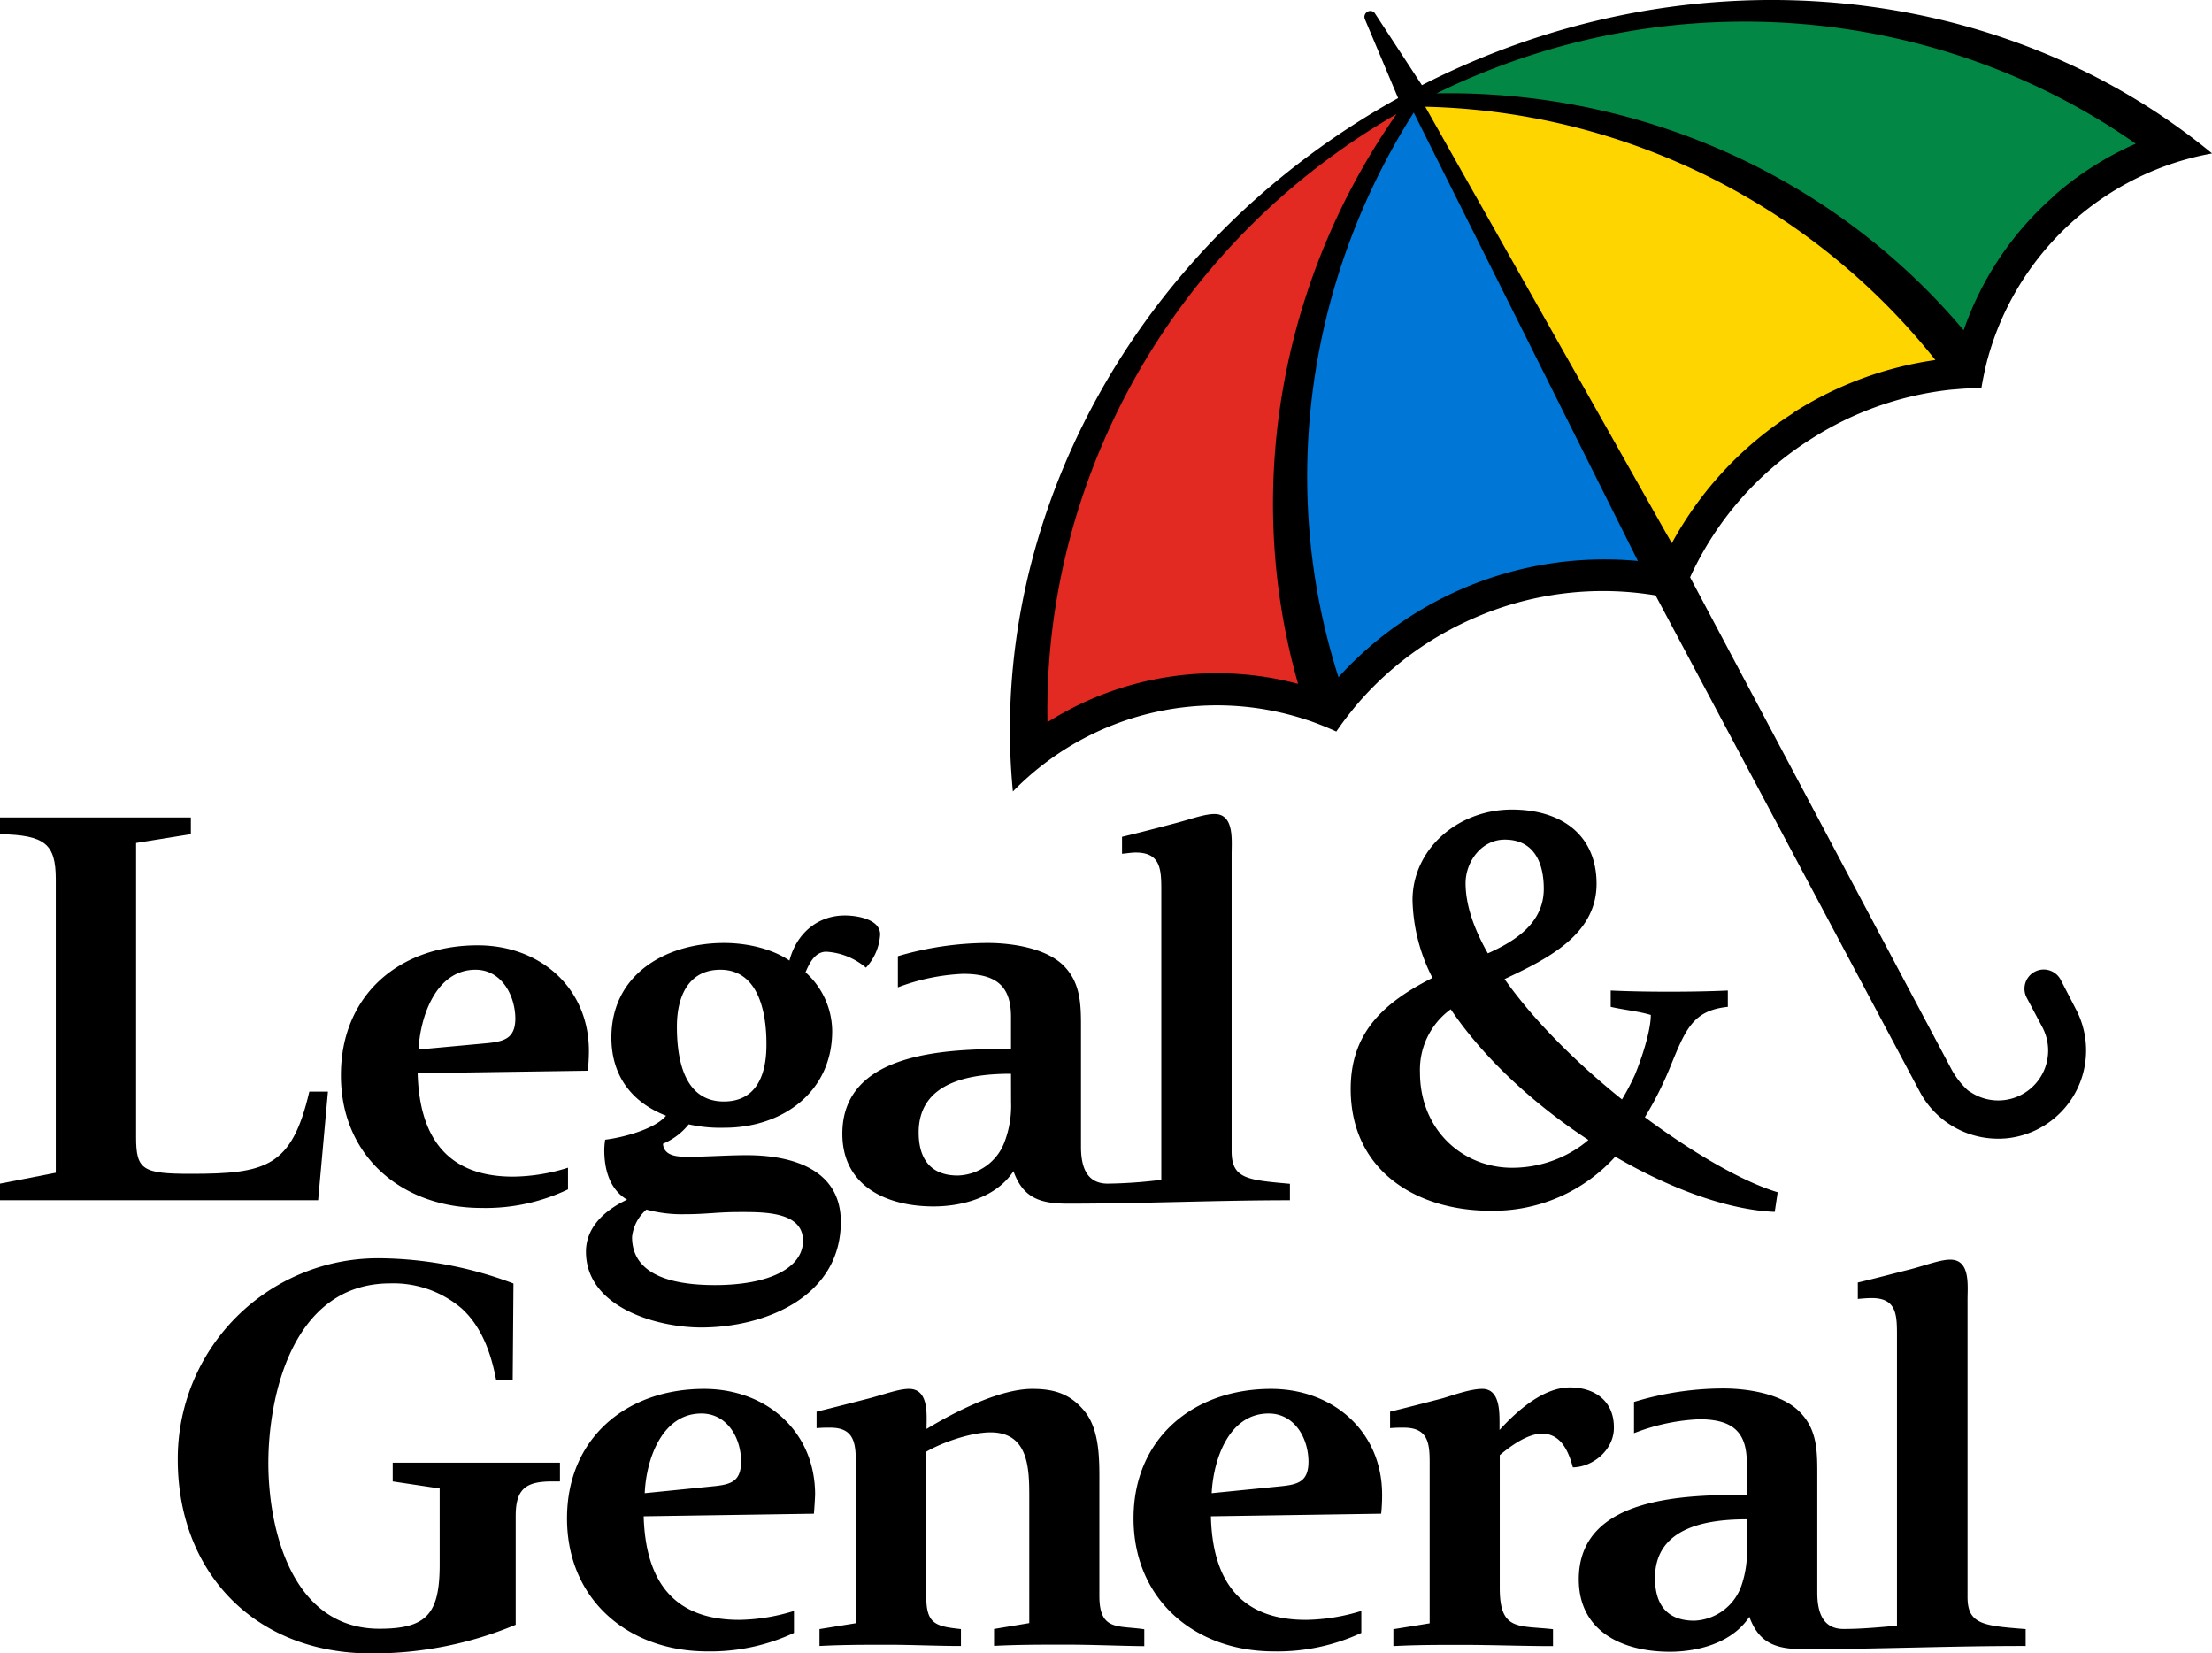 <svg xmlns="http://www.w3.org/2000/svg" viewBox="0 0 376.78 281.6"><defs><style>.cls-1{fill:#028844;}.cls-2{fill:#e22922;}.cls-3{fill:#0076d6;}.cls-4{fill:#ffd500;}</style></defs><title>Asset 1</title><g id="Layer_2" data-name="Layer 2"><g id="Layer_1-2" data-name="Layer 1"><g id="Legal_General" data-name="Legal &amp; General"><path class="cls-1" d="M334.22,56.41c-22.05-26.18-54.68-40.84-89.54-40.23l-1.47,0,1.32-.65c38.93-19,84.7-15.7,119.45,8.65l.48.33-.53.23c-1.24.55-2.47,1.14-3.67,1.78A53.64,53.64,0,0,0,334.78,56.3l-.19.55Z"/><path class="cls-2" d="M221,116.78a53.68,53.68,0,0,0-27.4,0,54.37,54.37,0,0,0-11.52,4.51c-1.19.64-2.37,1.32-3.51,2l-.5.31v-.58c-.75-42.43,22.1-82.23,59.63-103.87l1.28-.73-.85,1.21c-20,28.55-26.09,63.8-16.72,96.72l.16.55Z"/><path class="cls-3" d="M279,95.87A60.25,60.25,0,0,0,249,100.65c-1.48.64-2.95,1.36-4.37,2.11a59.91,59.91,0,0,0-16.43,12.79l-.38.42-.18-.54A114.36,114.36,0,0,1,240.55,19l.31-.49,38.68,77.41Z"/><path class="cls-4" d="M242.22,17.78l.58,0a114.37,114.37,0,0,1,87.14,43.26l.35.45-.57.08a59.94,59.94,0,0,0-19.78,6.46c-1.42.76-2.83,1.58-4.2,2.45a60.33,60.33,0,0,0-20.69,22.12l-.28.52Z"/><path d="M371.24,21.85C336.05-3.57,286-7.85,242.2,14.51h0l-8-12.23A.94.94,0,0,0,232.93,2a1,1,0,0,0-.45,1.25l5.67,13.46c-43,23.81-67.46,67.7-66.07,111.09.07,2.33.23,4.66.45,7a48.51,48.51,0,0,1,49.95-12.23l.62.2q2.28.8,4.52,1.82c.77-1.13,1.59-2.23,2.45-3.3.29-.37.58-.73.88-1.09A54.77,54.77,0,0,1,247,107.24c1.3-.7,2.65-1.35,4-1.94a54.72,54.72,0,0,1,31-3.9l45,84.53a15.09,15.09,0,0,0,12.9,8,15.56,15.56,0,0,0,1.93-.06,15.05,15.05,0,0,0,11.76-22L351,166.86a3.27,3.27,0,1,0-5.78,3.07l2.62,4.94A8.5,8.5,0,0,1,335.66,186l-.05,0-.44-.32a13.89,13.89,0,0,1-2.74-3.51L287.88,98.32a54.73,54.73,0,0,1,20.58-23.54q1.91-1.22,3.86-2.26A55,55,0,0,1,332,66.4c.46-.05.93-.08,1.39-.12,1.37-.12,2.74-.18,4.11-.19.27-1.61.61-3.2,1-4.76l.18-.63a48.57,48.57,0,0,1,24-29.69,47.74,47.74,0,0,1,6.21-2.76,48.82,48.82,0,0,1,7.91-2.12C375,24.65,373.13,23.21,371.24,21.85ZM221.11,116.47A54,54,0,0,0,178.42,123c-.73-41,21-81.38,59.46-103.57C218.26,47.48,211.62,83.13,221.11,116.47ZM279,95.55h0Zm-.91-1.81.9,1.8a61.22,61.22,0,0,0-51,19.79c-10.46-32.64-5.18-67.85,12.82-96.16Zm8.19,8.53Zm19.3-32a60.44,60.44,0,0,0-20.81,22.24l-1-1.75-41-72.58a114.38,114.38,0,0,1,86.89,43.13A60.79,60.79,0,0,0,305.57,70.22Zm44.3-36.89a53.51,53.51,0,0,0-15.4,22.87c-22.33-26.52-55.59-40.95-89.79-40.35C284.6-3.64,330.21,1,363.79,24.47A54,54,0,0,0,349.87,33.33Z"/><polygon points="278.98 95.54 278.99 95.55 278.98 95.54 278.98 95.54"/><path d="M279,95.55h0Z"/><polygon points="286.27 102.27 286.27 102.27 286.27 102.27 286.27 102.27"/><path d="M302.8,203.06c-5.92-1.77-14.24-6.57-22.62-12.78a60,60,0,0,0,4.26-8.43c2.65-6.48,3.87-9.76,9.87-10.37V168.7c-3.26.15-6.65.2-10.08.2-3.26,0-6.56-.05-9.87-.2v2.78c2.24.52,4.61.72,6.83,1.38,0,2.59-1.44,7.13-2.71,10.2a41.36,41.36,0,0,1-2.2,4.19c-7.68-6.16-15-13.4-20-20.5,7.23-3.41,15.67-7.52,15.67-16.23,0-8.33-6-12.64-14.43-12.64-9.21,0-16.92,6.74-16.92,15.43A30.36,30.36,0,0,0,244,166.55c-8.32,4.2-13.93,9.32-13.93,18.9,0,14,11.26,20.76,23.81,20.76A28,28,0,0,0,275.13,197c9.46,5.51,19.28,9.08,27.17,9.4ZM256.31,143c5,0,6.65,3.94,6.65,8.37,0,5.81-4.79,8.88-9.53,11-2.39-4.21-3.79-8.26-3.79-11.95S252.37,143,256.31,143Zm13.09,52.08a20.24,20.24,0,0,1-11.84,3.81c-8.43,0-15.69-6.46-15.69-16.23a12.72,12.72,0,0,1,5.24-10.77c5.61,8.33,14.16,16.18,23.45,22.26A13.11,13.11,0,0,1,269.4,195.07Z"/><path d="M267.91,249.91c-.71-2.67-2-5.74-5.25-5.74-2.45,0-5.33,2.08-7.2,3.66v22.65c0,7.35,3.18,6.33,9.07,7v2.88c-5.18,0-10.46-.21-15.6-.21-3.87,0-7.7,0-11.59.21v-2.88l6.18-1V249.05c0-3.23-.27-5.9-4.39-5.9a23,23,0,0,0-2.35.08v-2.8c3-.73,6-1.51,9-2.29,2-.61,4.75-1.59,6.7-1.59,3,0,2.94,3.88,2.94,6v1c2.88-3.17,7.4-7.25,12-7.25,4.18,0,7.48,2.29,7.48,6.75C275,246.75,271.5,249.85,267.91,249.91Z"/><path d="M181.53,280.11c-4.07,0-8.16,0-12.21.21v-2.88l6-1V254.87c0-4.81-.13-10.92-6.61-10.92-3.25,0-8.13,1.66-10.93,3.29V272c0,4.62,1.65,5,5.9,5.46v2.88c-4.17,0-8.35-.21-12.43-.21-3.91,0-7.77,0-11.66.21v-2.88l6.19-1V249.56c0-3.44-.06-6.41-4.33-6.41a23.26,23.26,0,0,0-2.36.08v-2.8c3-.73,6-1.51,9.05-2.29,2.73-.74,5-1.59,6.68-1.59,3.48,0,3,4.52,3,6.82,4.73-2.87,12.43-6.82,18-6.82,3.63,0,6.34.78,8.74,3.59,2.89,3.31,2.7,8.77,2.7,13v18.67c0,6,3.13,5,7.65,5.68v2.88C190.47,280.32,186,280.11,181.53,280.11Z"/><path d="M94.08,252.31c-4.45,0-6.24,1.2-6.24,5.88v18.53a63,63,0,0,1-24.65,4.88c-19.77,0-32.91-13.78-32.91-33a34.13,34.13,0,0,1,34.48-34.3,66,66,0,0,1,22.7,4.3l-.13,16.49H84.52c-.93-5-2.65-9.29-5.87-12.23a17.91,17.91,0,0,0-12.16-4.28c-16.79,0-20.78,19.43-20.78,30.58,0,11.45,4.09,28.24,18.91,28.24,8.06,0,10.27-2.52,10.27-10.94V253.51l-8-1.2v-3.19H95.38v3.19Z"/><path d="M307.25,280.88c-4.53,0-7.6-.87-9.27-5.51-3.08,4.64-9.09,5.95-13.54,5.95-8.05,0-15.52-3.44-15.52-12.34,0-14.24,18.47-14.38,28.62-14.38v-5.48c0-5.32-2.5-7.4-8.13-7.4a34.48,34.48,0,0,0-11.08,2.37v-5.32a52.25,52.25,0,0,1,15.19-2.29c4.09,0,9.77.85,12.85,3.81,3.31,3.16,3.18,7.11,3.18,11.43v19.55c0,3.44,1,6.17,4.47,6.17,3,0,6.17-.29,9.1-.56V227.55c0-3.51,0-6.47-4.29-6.47-.77,0-1.55.07-2.38.15v-2.8c3-.7,6-1.51,9.08-2.28,2.72-.73,5-1.61,6.67-1.61,3.46,0,2.94,4.39,2.94,6.84V272c0,4.67,2.72,4.9,9.9,5.46v2.88C332.39,280.32,319.9,280.88,307.25,280.88Zm-9.71-22.12c-6.4,0-15.64,1.15-15.64,10,0,4.47,2,7.27,6.7,7.27a8.89,8.89,0,0,0,7.95-5.76,17.43,17.43,0,0,0,1-6.69Z"/><path d="M181.93,205c-4.62,0-7.65-.86-9.3-5.53-3.09,4.67-9.11,6-13.62,6-8,0-15.53-3.46-15.53-12.37,0-14.24,18.5-14.44,28.73-14.44v-5.47c0-5.32-2.57-7.33-8.19-7.33a35.53,35.53,0,0,0-11.08,2.3v-5.31a54.73,54.73,0,0,1,15.27-2.25c4,0,9.75.8,12.85,3.75,3.23,3.17,3.07,7.18,3.07,11.51v19.48c0,3.45,1,6.25,4.54,6.25a78.78,78.78,0,0,0,9.14-.65V151.65c0-3.52-.08-6.45-4.35-6.45-.77,0-1.55.15-2.34.21v-2.89c3-.71,6-1.5,9-2.29,2.72-.71,5-1.59,6.76-1.59,3.38,0,2.91,4.46,2.91,6.83v50.6c0,4.7,2.68,4.9,9.93,5.55v2.8C207,204.42,194.56,205,181.93,205Zm-9.72-22.12c-6.48,0-15.73,1.13-15.73,10,0,4.45,2,7.33,6.66,7.33a8.77,8.77,0,0,0,8-5.81,17.34,17.34,0,0,0,1.08-6.7Z"/><path d="M235.26,257.81l-29,.44c.25,10.65,4.75,17.64,16.18,17.64a33.26,33.26,0,0,0,9.44-1.52v3.74A33.83,33.83,0,0,1,217,281.26c-13.49,0-23.92-8.83-23.92-22.66,0-13.64,10.2-22.05,23.43-22.05,10.56,0,18.91,7.25,18.91,18A29.46,29.46,0,0,1,235.26,257.81Zm-19.17-17.07c-6.81,0-9.41,7.88-9.7,13.57L218,253.15c3-.3,4.88-.71,4.88-4.24C222.85,244.88,220.48,240.74,216.09,240.74Z"/><path d="M147.5,164.81a11.5,11.5,0,0,0-6.76-2.72c-1.94,0-2.9,2-3.53,3.51a13.56,13.56,0,0,1,4.54,10c0,10.4-8.49,16.47-18.34,16.47a24.65,24.65,0,0,1-6.1-.58,11.12,11.12,0,0,1-4.38,3.31c.13,2.1,2.51,2.22,4.09,2.22,3.44,0,6.84-.27,10.2-.27,7.55,0,16,2.31,16,11.34,0,12.74-12.85,18-23.77,18-7.62,0-19.64-3.46-19.64-12.91,0-4.33,3.46-7.2,7-8.86-3-1.78-3.88-5.18-3.88-8.48a12.63,12.63,0,0,1,.15-1.73c2.95-.35,8.48-1.79,10.37-4.09-5.94-2.31-9.31-6.91-9.31-13.3,0-10.86,9.36-16.12,19.2-16.12,3.68,0,8,.88,11.13,3,1.16-4.5,4.69-7.68,9.45-7.68,1.92,0,6,.58,6,3.23A9.09,9.09,0,0,1,147.5,164.81Zm-24.8.35c-5.18,0-7.4,4.17-7.4,9.7,0,6.42,1.64,12.74,8,12.74,5.19,0,7.25-4,7.25-9.63C130.59,172,129,165.16,122.7,165.16Zm3.22,41.27c-3.75,0-5.55.37-9.27.37a22.84,22.84,0,0,1-6.54-.79,7.14,7.14,0,0,0-2.45,4.67c0,5.95,5.77,8.19,14.12,8.19,9.38,0,15-3,15-7.55C136.78,206.3,130,206.43,125.92,206.43Z"/><path d="M100.14,182.36l-29,.42c.29,10.57,4.74,17.62,16.25,17.62a32,32,0,0,0,9.36-1.52v3.69A32.57,32.57,0,0,1,82,205.73c-13.52,0-23.93-8.79-23.93-22.59S68.16,161,81.37,161c10.66,0,18.94,7.26,18.94,18C100.31,180.13,100.23,181.28,100.14,182.36ZM81,165.16c-6.75,0-9.43,8-9.71,13.59l11.59-1.07c3-.29,4.9-.81,4.9-4.25C87.73,169.4,85.35,165.16,81,165.16Z"/><path d="M138.64,257.81l-29,.44c.31,10.65,4.77,17.64,16.28,17.64a32.77,32.77,0,0,0,9.32-1.52v3.74a33.58,33.58,0,0,1-14.74,3.15c-13.51,0-23.92-8.83-23.92-22.66,0-13.64,10.1-22.05,23.35-22.05,10.62,0,18.91,7.25,18.91,18C138.8,255.6,138.72,256.76,138.64,257.81Zm-19.17-17.07c-6.76,0-9.41,7.88-9.65,13.57l11.54-1.16c3-.3,4.87-.71,4.87-4.24C126.23,244.88,123.86,240.74,119.47,240.74Z"/><path d="M55.86,185.92H52.69c-3,12.84-7.34,14-20.18,14-8.17,0-9.33-.66-9.33-6.17V143.57l9.33-1.5v-2.84H0v2.84c7.67.16,9.5,1.66,9.5,7.67v50L0,201.59v2.83H54.19Z"/></g></g></g></svg>